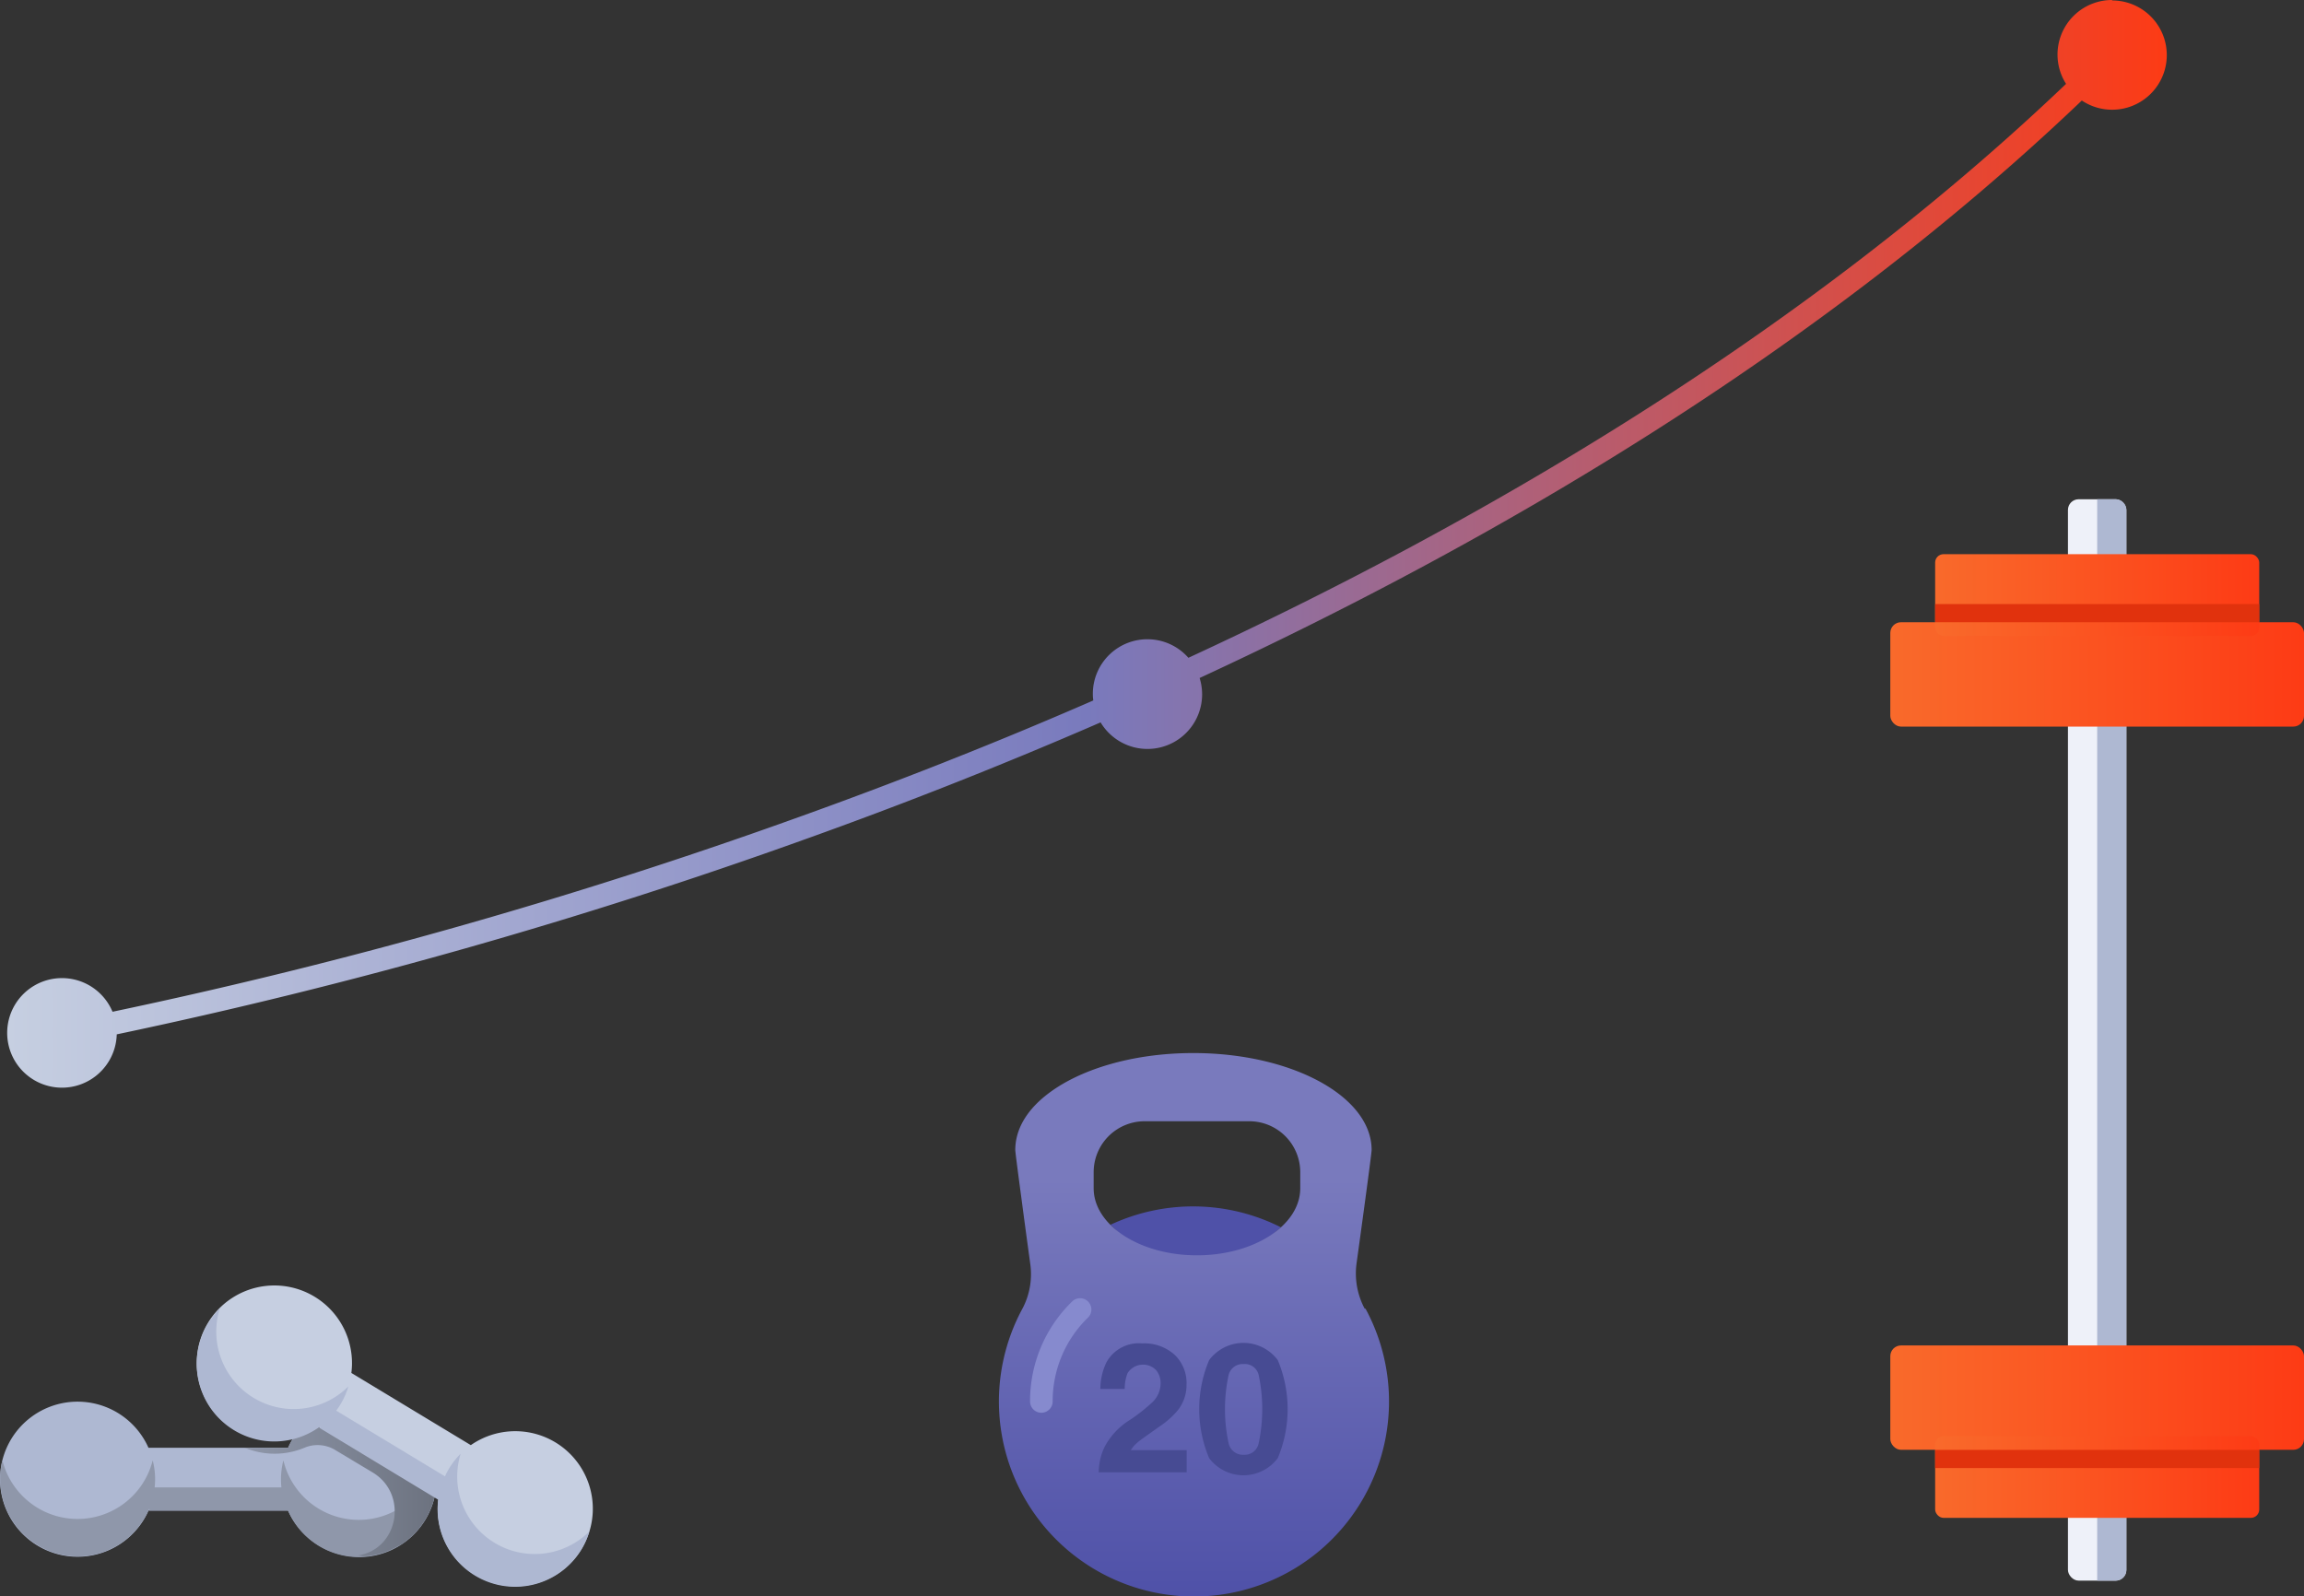 <svg xmlns="http://www.w3.org/2000/svg" xmlns:xlink="http://www.w3.org/1999/xlink" viewBox="0 0 305.7 211.85"><rect x="0" y="0" width="305.7" height="211.85" fill="#333333" stroke="none"/><defs><style>.cls-1{fill:#4f51a8;}.cls-2{fill:url(#Безымянный_градиент_53);}.cls-3{fill:#aeb8d2;}.cls-4{fill:#8f97aa;}.cls-5{fill:url(#Безымянный_градиент_50);}.cls-6{fill:#c6cfe1;}.cls-7{fill:url(#Безымянный_градиент_54);}.cls-8{fill:#868ace;}.cls-9{fill:#474b93;}.cls-10{fill:#eef1f9;}.cls-11{fill:url(#Безымянный_градиент_37);}.cls-12{fill:url(#Безымянный_градиент_37-2);}.cls-13{fill:#e1320d;}.cls-14{fill:url(#Безымянный_градиент_37-3);}.cls-15{fill:url(#Безымянный_градиент_37-4);}</style><linearGradient id="Безымянный_градиент_53" x1="1" y1="72.17" x2="287.5" y2="72.17" gradientUnits="userSpaceOnUse"><stop offset="0" stop-color="#c6cfe1"/><stop offset="0.5" stop-color="#797abd"/><stop offset="1" stop-color="#fd3b15"/></linearGradient><linearGradient id="Безымянный_градиент_50" x1="32.48" y1="196.33" x2="57.92" y2="196.33" gradientUnits="userSpaceOnUse"><stop offset="0" stop-color="#8f97aa"/><stop offset="1" stop-color="#6c727f"/></linearGradient><linearGradient id="Безымянный_градиент_54" x1="158.31" y1="139.74" x2="158.31" y2="211.85" gradientUnits="userSpaceOnUse"><stop offset="0.23" stop-color="#797abd"/><stop offset="1" stop-color="#4f51a8"/></linearGradient><linearGradient id="Безымянный_градиент_37" x1="250.81" y1="89.5" x2="305.7" y2="89.5" gradientUnits="userSpaceOnUse"><stop offset="0" stop-color="#f96a2b"/><stop offset="1" stop-color="#fd3b15"/></linearGradient><linearGradient id="Безымянный_градиент_37-2" x1="256.76" y1="78.97" x2="299.75" y2="78.97" xlink:href="#Безымянный_градиент_37"/><linearGradient id="Безымянный_градиент_37-3" x1="250.81" y1="289.06" x2="305.7" y2="289.06" gradientTransform="matrix(1, 0, 0, -1, 0, 474.53)" xlink:href="#Безымянный_градиент_37"/><linearGradient id="Безымянный_градиент_37-4" x1="256.76" y1="278.53" x2="299.75" y2="278.53" gradientTransform="matrix(1, 0, 0, -1, 0, 474.53)" xlink:href="#Безымянный_градиент_37"/></defs><title>Ресурс 2</title><g id="Слой_2" data-name="Слой 2"><g id="Слой_1-2" data-name="Слой 1"><path class="cls-1" d="M147.33,162.53c2.45,2.44,6.67,6.25,11.48,6.25,4.6,0,8.65-3.67,11.14-5.92a25.88,25.88,0,0,0-22.62-.33Z"/><path class="cls-2" d="M280.25,0a7.24,7.24,0,0,0-6.12,11.13c-34.78,33.17-77.39,58.1-116.45,76.16A7.24,7.24,0,0,0,145,92.08a6.15,6.15,0,0,0,.06.87c-13.76,6-26.91,11.11-38.89,15.41a685.12,685.12,0,0,1-91.24,25.9,7.27,7.27,0,1,0,.56,3,688.72,688.72,0,0,0,91.64-26c12-4.3,25.14-9.42,38.9-15.4a7.25,7.25,0,0,0,13.47-3.72,7.45,7.45,0,0,0-.33-2.17c39.25-18.18,82.06-43.25,117.05-76.63a7.25,7.25,0,1,0,4-13.28Z"/><path class="cls-3" d="M47.62,186a10.3,10.3,0,0,0-9.4,6.12H19.7a10.29,10.29,0,1,0,0,8.34H38.22A10.29,10.29,0,1,0,47.62,186Z"/><path class="cls-4" d="M57.6,193.79a10.28,10.28,0,0,1-20,0,10.25,10.25,0,0,0-.32,2.5,9.82,9.82,0,0,0,.06,1.09H20.52a9.93,9.93,0,0,0-.26-3.59,10.28,10.28,0,0,1-19.94,0,10.29,10.29,0,0,0,19.5,6.39v.28h18.4a10.28,10.28,0,0,0,19.38-6.67Z"/><path class="cls-5" d="M57.82,194.94c0-.12,0-.24-.07-.36,0-.27-.09-.55-.16-.82h0q0,.42,0,.87a12.64,12.64,0,0,1-.11,1.52l-12.61-7.67.09-.09c.1-.14.2-.27.29-.42a9.91,9.91,0,0,0,.85-1.85l-.42.08a9.55,9.55,0,0,1-2.2,1.43l-.67-.4h0A10.47,10.47,0,0,0,41,188.44h0a10.24,10.24,0,0,0-2.76,3.68H32.48a10.3,10.3,0,0,0,7.9,0,4.51,4.51,0,0,1,4.09.29l5,3c4.72,2.86,3.41,10.18-2,11l-.13,0h0c.31,0,.62.08.93.1h0a10.41,10.41,0,0,0,2-.31h0c.31-.08.62-.18.92-.28h0c.29-.11.58-.23.86-.36l0,0a8.83,8.83,0,0,0,.8-.43l.07,0c.24-.14.48-.3.72-.47l.1-.07.64-.51.12-.12.56-.53.15-.17c.16-.18.32-.36.47-.55l.17-.22c.13-.18.27-.36.39-.55l.18-.29.31-.53c.06-.12.11-.25.17-.37s.17-.33.24-.51.11-.29.16-.44.12-.32.17-.48.09-.35.13-.53.08-.29.11-.44.07-.43.1-.64,0-.24,0-.36a8.87,8.87,0,0,0,0-2.29S57.82,195,57.82,194.94Z"/><path class="cls-6" d="M73.69,191.4a10.31,10.31,0,0,0-11.22.37l-15.85-9.58a10.3,10.3,0,1,0-4.31,7.13l15.85,9.59a10.29,10.29,0,1,0,15.53-7.51Z"/><path class="cls-3" d="M78.19,203.23a10.28,10.28,0,0,1-17.07-10.32,10.1,10.1,0,0,0-1.56,2c-.19.32-.36.64-.52,1l-14.43-8.72a9.62,9.62,0,0,0,.61-.91,10,10,0,0,0,1-2.3,10.27,10.27,0,0,1-17.06-10.32,10.15,10.15,0,0,0-1.57,2,10.29,10.29,0,0,0,14.94,13.59l-.14.23,15.75,9.53a10.29,10.29,0,0,0,19,6.62A10,10,0,0,0,78.19,203.23Z"/><path class="cls-7" d="M181.07,173.66a9.9,9.9,0,0,1-1.08-6s2-14.45,2-15.06c0-7.11-10.59-12.86-23.66-12.86-8.17,0-15.37,2.24-19.62,5.67-2.55,2.05-4,4.52-4,7.19,0,.26.38,3.18.81,6.37.54,4.11,1.17,8.69,1.17,8.69a9.78,9.78,0,0,1-1,5.94,25.88,25.88,0,1,0,45.49.06Zm-8.55-18.13v2.15c0,4.92-6.14,8.9-13.71,8.9s-13.7-4-13.7-8.9v-2.15h0a6.76,6.76,0,0,1,6.75-6.74h13.91a6.76,6.76,0,0,1,6.75,6.74Z"/><path class="cls-8" d="M138.17,187.47a1.5,1.5,0,0,1-1.5-1.5,18.4,18.4,0,0,1,5.55-13.23,1.5,1.5,0,1,1,2.1,2.14A15.44,15.44,0,0,0,139.67,186,1.5,1.5,0,0,1,138.17,187.47Z"/><path class="cls-9" d="M146.56,192a9.41,9.41,0,0,1,3.38-3.59,23.56,23.56,0,0,0,3-2.37,3.49,3.49,0,0,0,1.05-2.44,2.69,2.69,0,0,0-.6-1.79,2.43,2.43,0,0,0-3.79.42,5.7,5.7,0,0,0-.37,2.09H146a8.28,8.28,0,0,1,.79-3.51,4.9,4.9,0,0,1,4.75-2.54,6,6,0,0,1,4.29,1.49,5.16,5.16,0,0,1,1.6,4,5.36,5.36,0,0,1-1.13,3.35,11.12,11.12,0,0,1-2.43,2.17l-1.34.95c-.83.59-1.41,1-1.72,1.29a3.81,3.81,0,0,0-.77.92h7.41v2.94H145.78A8,8,0,0,1,146.56,192Z"/><path class="cls-9" d="M169.54,180.49a16.83,16.83,0,0,1,0,13,5.69,5.69,0,0,1-9.11,0,16.71,16.71,0,0,1,0-13,5.68,5.68,0,0,1,9.11,0Zm-6.53,11a1.94,1.94,0,0,0,2,1.56,1.9,1.9,0,0,0,2-1.56,21.87,21.87,0,0,0,0-9,1.88,1.88,0,0,0-2-1.48,1.92,1.92,0,0,0-2,1.48,21.43,21.43,0,0,0,0,9Z"/><rect class="cls-10" x="274.38" y="66.25" width="7.75" height="143.5" rx="1.42" ry="1.42"/><path class="cls-3" d="M280.71,66.25h-2.45v143.5h2.45a1.43,1.43,0,0,0,1.42-1.42V67.67A1.43,1.43,0,0,0,280.71,66.25Z"/><rect class="cls-11" x="250.81" y="82.57" width="54.89" height="13.85" rx="1.42" ry="1.42"/><rect class="cls-12" x="256.76" y="73.54" width="43" height="10.85" rx="1.11" ry="1.11"/><rect class="cls-13" x="256.76" y="80.16" width="43" height="2.41"/><rect class="cls-14" x="250.81" y="178.54" width="54.89" height="13.85" rx="1.42" ry="1.42"/><rect class="cls-15" x="256.76" y="190.57" width="43" height="10.85" rx="1.11" ry="1.11"/><rect class="cls-13" x="256.76" y="192.4" width="43" height="2.41"/></g></g></svg>